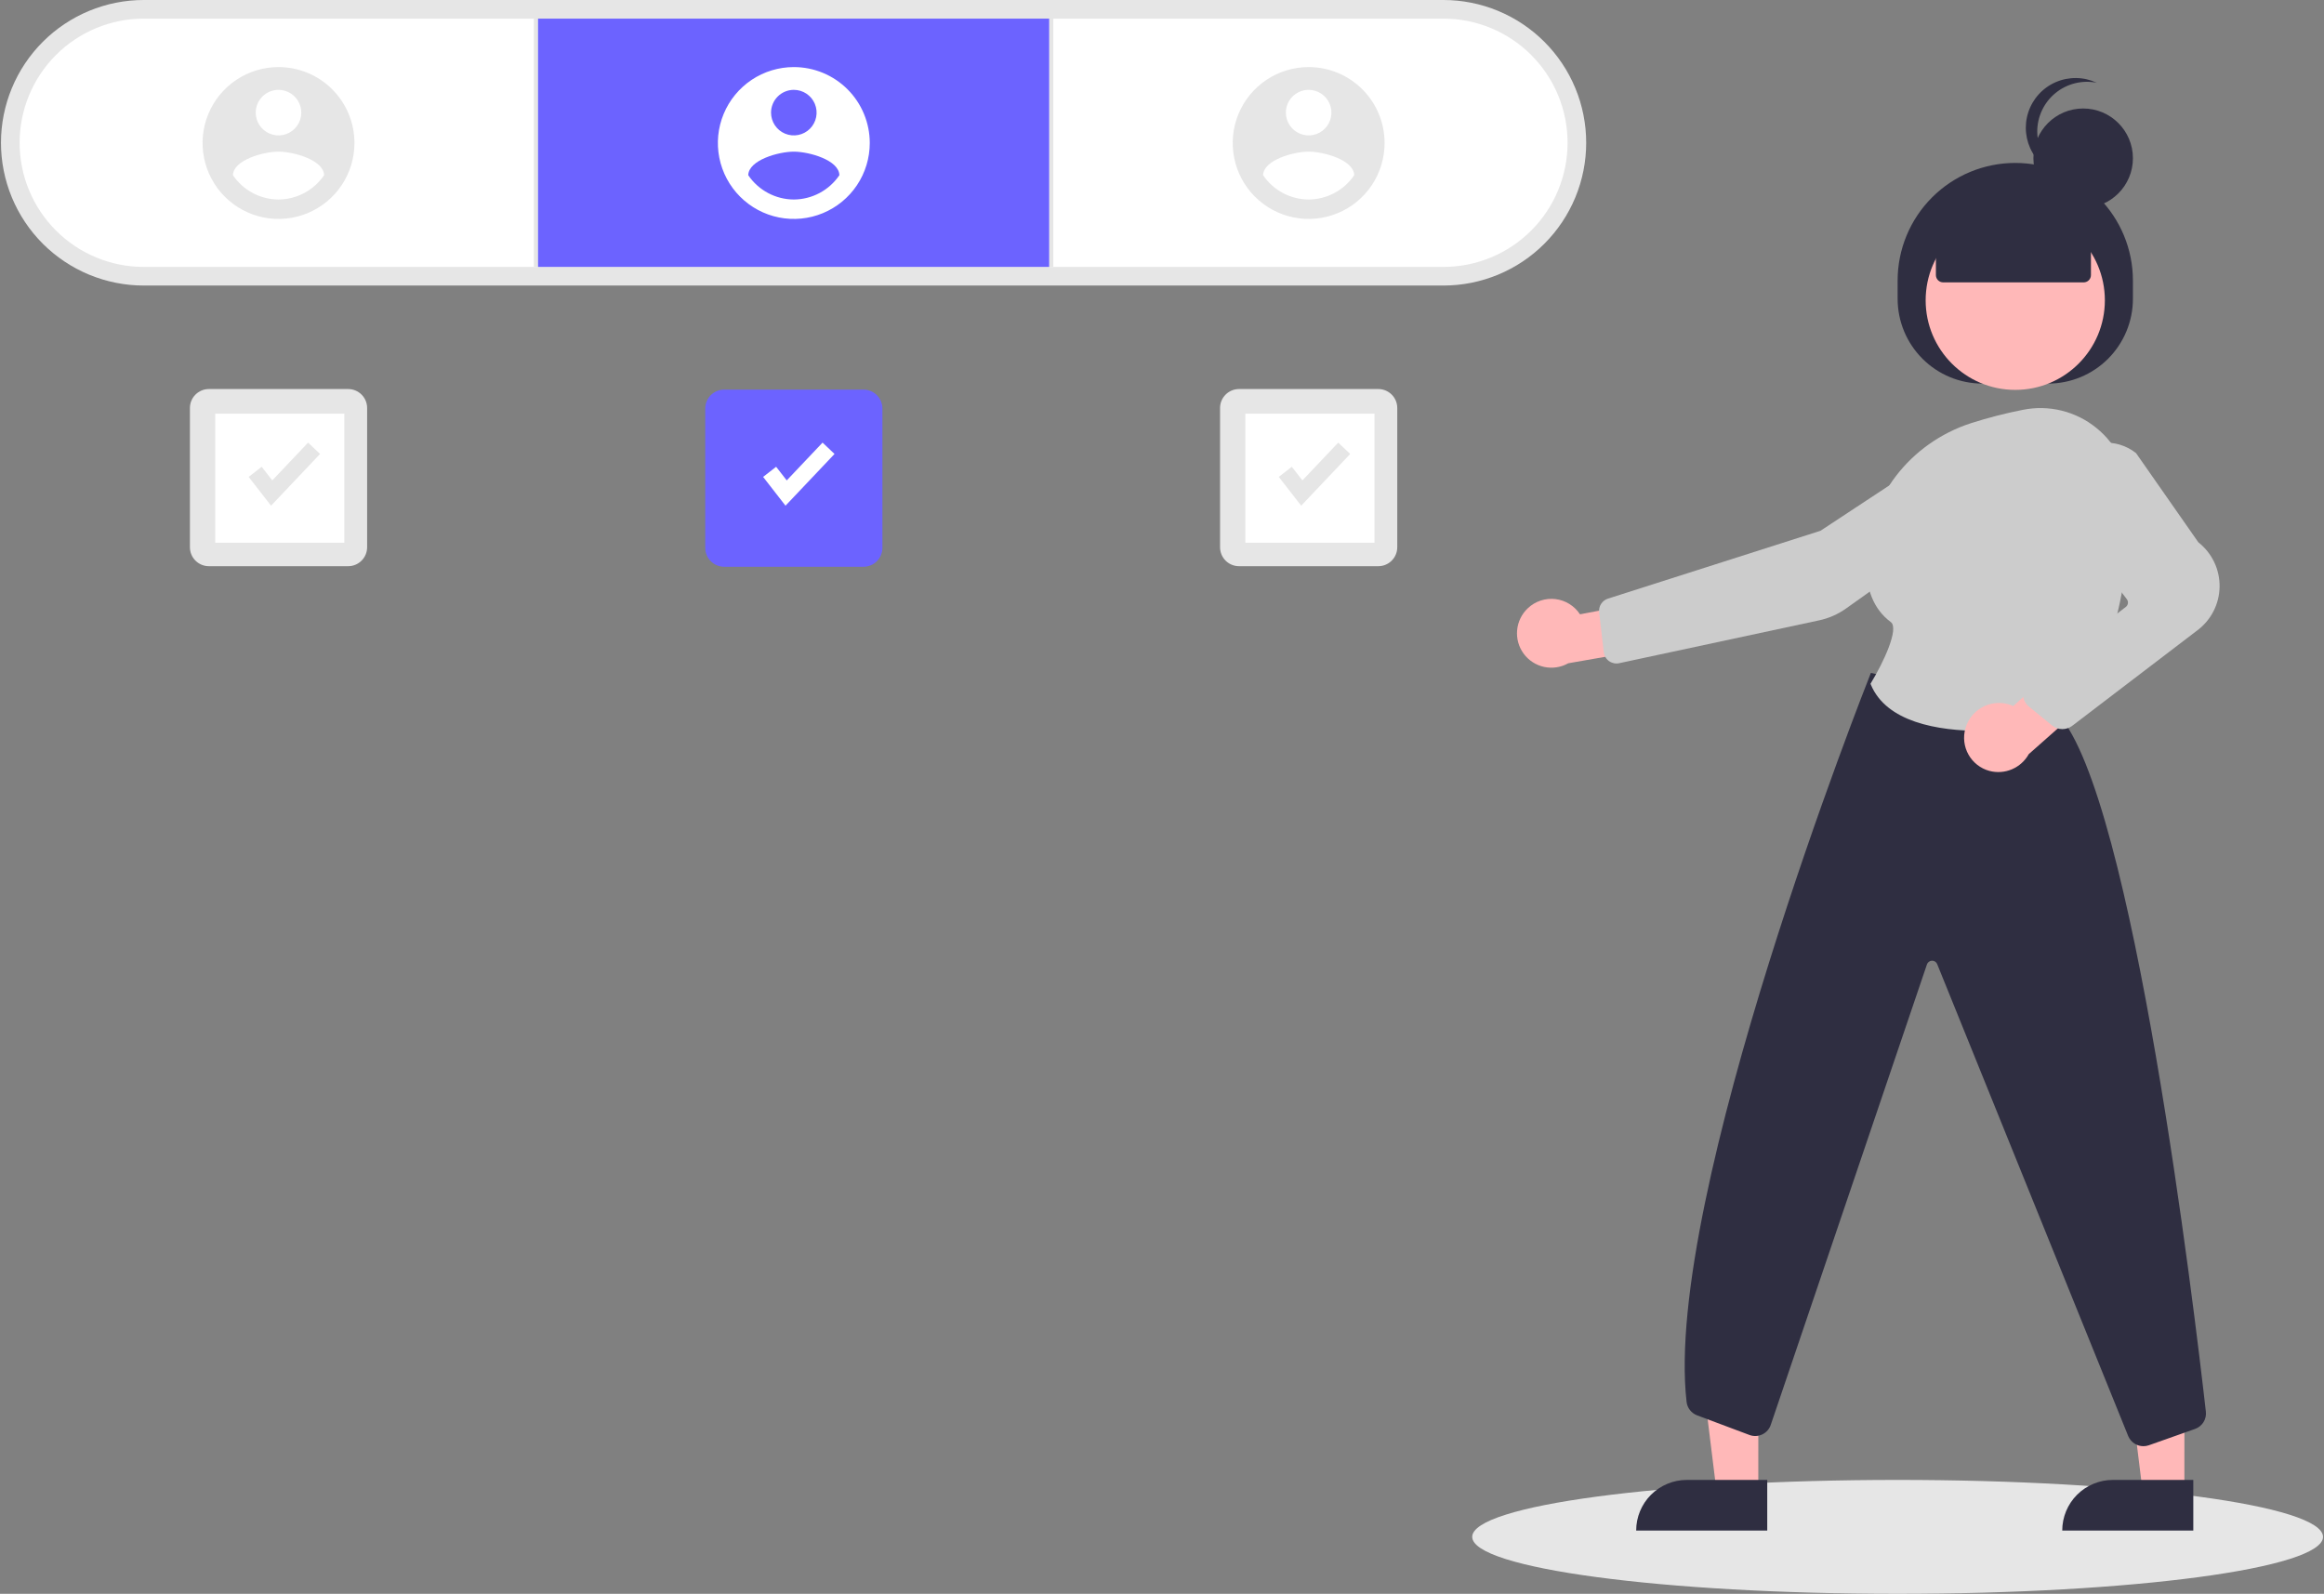 <svg width="277" height="190" viewBox="0 0 277 190" fill="none" xmlns="http://www.w3.org/2000/svg">
<rect x="0" y="0" width="277" height="190" fill="#808080" stroke="none"/>
<g clip-path="url(#clip0_1482_61302)">
<path d="M17.137 34.04C14.902 34.04 12.689 33.599 10.624 32.744C8.559 31.889 6.683 30.635 5.102 29.055C3.522 27.474 2.268 25.598 1.413 23.533C0.557 21.468 0.117 19.255 0.117 17.02C0.117 14.785 0.557 12.572 1.413 10.507C2.268 8.442 3.522 6.566 5.102 4.985C6.683 3.405 8.559 2.151 10.624 1.296C12.689 0.441 14.902 0 17.137 0H172.041C174.276 0 176.489 0.441 178.554 1.296C180.619 2.151 182.495 3.405 184.075 4.985C185.656 6.566 186.91 8.442 187.765 10.507C188.62 12.572 189.06 14.785 189.06 17.02C189.06 19.255 188.62 21.468 187.765 23.533C186.91 25.598 185.656 27.474 184.075 29.055C182.495 30.635 180.619 31.889 178.554 32.744C176.489 33.599 174.276 34.04 172.041 34.04H17.137Z" fill="#E6E6E6"/>
<path d="M17.138 2.22C13.212 2.22 9.448 3.779 6.673 6.555C3.897 9.33 2.338 13.095 2.338 17.02C2.338 20.945 3.897 24.709 6.673 27.485C9.448 30.26 13.212 31.82 17.138 31.82H172.042C175.967 31.82 179.731 30.26 182.506 27.485C185.282 24.709 186.841 20.945 186.841 17.02C186.841 13.095 185.282 9.33 182.506 6.555C179.731 3.779 175.967 2.22 172.042 2.22H17.138Z" fill="white"/>
<path d="M64.126 2.22H63.633V31.82H64.126V2.22Z" fill="#E6E6E6"/>
<path d="M125.546 2.22H125.053V31.82H125.546V2.22Z" fill="#E6E6E6"/>
<path d="M125.053 2.22H64.127V31.82H125.053V2.22Z" fill="#6C63FF"/>
<path d="M94.616 7.996C92.826 7.996 91.076 8.526 89.587 9.521C88.099 10.516 86.939 11.929 86.254 13.583C85.568 15.237 85.389 17.057 85.738 18.813C86.088 20.569 86.95 22.182 88.216 23.448C89.482 24.714 91.094 25.576 92.85 25.925C94.606 26.274 96.426 26.095 98.08 25.41C99.734 24.725 101.148 23.565 102.143 22.076C103.137 20.588 103.668 18.838 103.668 17.047C103.668 14.647 102.714 12.344 101.017 10.647C99.319 8.949 97.017 7.996 94.616 7.996ZM94.616 10.711C95.153 10.711 95.678 10.87 96.125 11.169C96.572 11.467 96.919 11.891 97.125 12.387C97.331 12.884 97.384 13.43 97.28 13.956C97.175 14.483 96.916 14.967 96.536 15.347C96.157 15.727 95.673 15.985 95.146 16.09C94.619 16.195 94.073 16.141 93.577 15.935C93.081 15.73 92.657 15.382 92.358 14.935C92.06 14.489 91.901 13.964 91.901 13.427C91.901 12.707 92.187 12.016 92.696 11.507C93.206 10.998 93.896 10.711 94.616 10.711V10.711ZM94.616 23.784C93.543 23.779 92.488 23.513 91.542 23.008C90.595 22.503 89.786 21.774 89.185 20.886C89.228 19.075 92.806 18.079 94.616 18.079C96.427 18.079 100.004 19.075 100.047 20.886C99.445 21.773 98.636 22.501 97.69 23.006C96.744 23.511 95.689 23.778 94.616 23.784Z" fill="white"/>
<path d="M33.196 7.996C31.406 7.996 29.656 8.526 28.167 9.521C26.679 10.516 25.519 11.929 24.834 13.583C24.148 15.237 23.969 17.057 24.319 18.813C24.668 20.569 25.53 22.182 26.796 23.448C28.062 24.714 29.674 25.576 31.43 25.925C33.186 26.274 35.006 26.095 36.66 25.41C38.314 24.725 39.728 23.565 40.723 22.076C41.717 20.588 42.248 18.838 42.248 17.047C42.248 14.647 41.294 12.344 39.597 10.647C37.899 8.949 35.597 7.996 33.196 7.996ZM33.196 10.711C33.733 10.711 34.258 10.87 34.705 11.169C35.152 11.467 35.5 11.891 35.705 12.387C35.911 12.884 35.965 13.43 35.86 13.956C35.755 14.483 35.496 14.967 35.117 15.347C34.737 15.727 34.253 15.985 33.726 16.09C33.199 16.195 32.653 16.141 32.157 15.935C31.661 15.73 31.237 15.382 30.938 14.935C30.64 14.489 30.481 13.964 30.481 13.427C30.481 12.707 30.767 12.016 31.276 11.507C31.785 10.997 32.476 10.711 33.196 10.711ZM33.196 23.784C32.124 23.779 31.068 23.513 30.122 23.008C29.175 22.503 28.366 21.774 27.765 20.886C27.809 19.075 31.386 18.079 33.196 18.079C35.007 18.079 38.584 19.075 38.627 20.886C38.026 21.773 37.216 22.501 36.27 23.006C35.324 23.511 34.269 23.778 33.196 23.784Z" fill="#E6E6E6"/>
<path d="M155.98 7.996C154.189 7.996 152.439 8.526 150.951 9.521C149.462 10.516 148.302 11.929 147.617 13.583C146.932 15.237 146.752 17.057 147.102 18.813C147.451 20.569 148.313 22.182 149.579 23.448C150.845 24.714 152.458 25.576 154.214 25.925C155.969 26.274 157.789 26.095 159.443 25.41C161.097 24.725 162.511 23.565 163.506 22.076C164.5 20.588 165.031 18.838 165.031 17.047C165.031 14.647 164.078 12.344 162.38 10.647C160.683 8.949 158.38 7.996 155.98 7.996ZM155.98 10.711C156.517 10.711 157.042 10.87 157.488 11.169C157.935 11.467 158.283 11.891 158.488 12.387C158.694 12.884 158.748 13.43 158.643 13.956C158.538 14.483 158.279 14.967 157.9 15.347C157.52 15.727 157.036 15.985 156.509 16.09C155.983 16.195 155.437 16.141 154.94 15.935C154.444 15.73 154.02 15.382 153.722 14.935C153.423 14.489 153.264 13.964 153.264 13.427C153.264 12.707 153.55 12.016 154.059 11.507C154.569 10.997 155.259 10.711 155.98 10.711ZM155.98 23.784C154.907 23.779 153.851 23.513 152.905 23.008C151.959 22.503 151.15 21.774 150.548 20.886C150.592 19.075 154.169 18.079 155.98 18.079C157.79 18.079 161.367 19.075 161.411 20.886C160.809 21.773 160 22.501 159.053 23.006C158.107 23.511 157.052 23.778 155.98 23.784Z" fill="#E6E6E6"/>
<path d="M102.915 46.444H86.32C85.07 46.444 84.057 47.458 84.057 48.707V65.302C84.057 66.552 85.07 67.565 86.32 67.565H102.915C104.164 67.565 105.177 66.552 105.177 65.302V48.707C105.177 47.458 104.164 46.444 102.915 46.444Z" fill="#6C63FF"/>
<path d="M226.179 190C254.183 190 276.884 186.961 276.884 183.211C276.884 179.462 254.183 176.422 226.179 176.422C198.176 176.422 175.475 179.462 175.475 183.211C175.475 186.961 198.176 190 226.179 190Z" fill="#E6E6E6"/>
<path d="M164.278 46.377H147.683C146.433 46.377 145.42 47.39 145.42 48.639V65.234C145.42 66.484 146.433 67.497 147.683 67.497H164.278C165.528 67.497 166.541 66.484 166.541 65.234V48.639C166.541 47.39 165.528 46.377 164.278 46.377Z" fill="#E6E6E6"/>
<path d="M163.825 49.311H148.438V64.698H163.825V49.311Z" fill="white"/>
<path d="M93.625 60.284L90.957 56.852L92.509 55.645L93.772 57.27L98.041 52.764L99.468 54.116L93.625 60.284Z" fill="white"/>
<path d="M155.09 60.284L152.422 56.852L153.974 55.645L155.237 57.27L159.505 52.764L160.933 54.116L155.09 60.284Z" fill="#E6E6E6"/>
<path d="M41.495 46.377H24.9C23.65 46.377 22.637 47.39 22.637 48.639V65.234C22.637 66.484 23.65 67.497 24.9 67.497H41.495C42.744 67.497 43.758 66.484 43.758 65.234V48.639C43.758 47.39 42.744 46.377 41.495 46.377Z" fill="#E6E6E6"/>
<path d="M41.042 49.311H25.654V64.698H41.042V49.311Z" fill="white"/>
<path d="M32.307 60.284L29.639 56.852L31.19 55.645L32.454 57.27L36.722 52.764L38.15 54.116L32.307 60.284Z" fill="#E6E6E6"/>
<path d="M260.36 177.843H255.389L253.025 158.67H260.362L260.36 177.843Z" fill="#FFB8B8"/>
<path d="M251.835 176.423H261.422V182.457H245.801C245.801 180.857 246.437 179.322 247.568 178.19C248.7 177.059 250.235 176.423 251.835 176.423Z" fill="#2F2E41"/>
<path d="M209.575 177.843H204.604L202.24 158.67H209.577L209.575 177.843Z" fill="#FFB8B8"/>
<path d="M201.054 176.423H210.64V182.457H195.018C195.018 180.857 195.653 179.322 196.785 178.19C197.917 177.059 199.452 176.423 201.052 176.423H201.054Z" fill="#2F2E41"/>
<path d="M226.18 35.62V33.446C226.18 29.727 227.657 26.16 230.287 23.53C232.917 20.901 236.483 19.423 240.202 19.423C243.921 19.423 247.488 20.901 250.118 23.53C252.748 26.16 254.225 29.727 254.225 33.446V35.62C254.225 38.301 253.16 40.872 251.265 42.767C249.369 44.663 246.798 45.728 244.117 45.728H236.289C233.608 45.728 231.037 44.663 229.142 42.767C227.246 40.872 226.181 38.301 226.181 35.62L226.18 35.62Z" fill="#2F2E41"/>
<path d="M240.201 46.478C246.099 46.478 250.881 41.697 250.881 35.799C250.881 29.901 246.099 25.119 240.201 25.119C234.303 25.119 229.521 29.901 229.521 35.799C229.521 41.697 234.303 46.478 240.201 46.478Z" fill="#FFB8B8"/>
<path d="M182.112 72.501C182.545 72.092 183.063 71.783 183.629 71.596C184.195 71.408 184.795 71.347 185.387 71.416C185.979 71.486 186.548 71.684 187.055 71.998C187.562 72.311 187.994 72.732 188.321 73.231L197.476 71.499L199.885 76.806L186.922 79.069C186.049 79.561 185.025 79.716 184.044 79.504C183.064 79.293 182.195 78.729 181.603 77.92C181.01 77.111 180.735 76.112 180.829 75.114C180.922 74.115 181.379 73.186 182.112 72.501Z" fill="#FFB8B8"/>
<path d="M231.875 53.203L231.995 53.385L216.984 63.274L191.653 71.363C191.317 71.471 191.029 71.692 190.837 71.988C190.646 72.284 190.564 72.638 190.604 72.989L191.156 77.748C191.181 77.959 191.249 78.162 191.357 78.345C191.464 78.528 191.609 78.686 191.781 78.809C191.954 78.933 192.15 79.019 192.358 79.062C192.565 79.106 192.78 79.105 192.987 79.061L216.828 73.951C217.982 73.705 219.073 73.224 220.034 72.539L236.896 60.54C237.822 59.88 238.452 58.884 238.65 57.765C238.848 56.646 238.6 55.493 237.957 54.556C237.315 53.618 236.33 52.97 235.214 52.752C234.099 52.533 232.942 52.761 231.993 53.386L231.875 53.203Z" fill="#CCCCCC"/>
<path d="M255.477 172.402C255.096 172.403 254.722 172.292 254.403 172.083C254.083 171.874 253.831 171.577 253.678 171.228L230.89 114.918C230.836 114.796 230.747 114.693 230.634 114.623C230.52 114.553 230.388 114.52 230.255 114.527C230.122 114.535 229.995 114.583 229.89 114.665C229.785 114.747 229.708 114.859 229.668 114.987L211.076 169.806C210.998 170.062 210.868 170.298 210.695 170.501C210.522 170.704 210.309 170.87 210.069 170.987C209.83 171.105 209.569 171.173 209.302 171.186C209.035 171.199 208.769 171.157 208.519 171.064L202.284 168.725C201.946 168.599 201.649 168.382 201.427 168.098C201.204 167.814 201.065 167.473 201.025 167.114C198.22 142.681 222.679 81.009 222.926 80.388L222.995 80.217L245.291 85.149L245.337 85.199C254.232 94.904 261.544 156.11 262.919 168.281C262.971 168.72 262.871 169.164 262.636 169.54C262.401 169.915 262.045 170.199 261.628 170.345L256.125 172.291C255.917 172.364 255.698 172.402 255.477 172.402Z" fill="#2F2E41"/>
<path d="M236.266 87.136C230.864 87.136 224.842 86.059 222.988 81.614L222.946 81.511L223.003 81.417C224.467 79.016 226.4 74.921 225.361 74.151C223.313 72.638 222.319 70.147 222.408 66.749C222.599 59.372 227.626 52.822 234.915 50.451C236.95 49.8 239.021 49.267 241.117 48.854C242.645 48.546 244.223 48.58 245.736 48.953C247.25 49.327 248.662 50.032 249.871 51.016C251.095 52.007 252.085 53.256 252.768 54.675C253.452 56.094 253.813 57.646 253.826 59.221C253.901 67.104 252.689 78.085 246.471 85.622C246.18 85.972 245.774 86.207 245.326 86.288C242.336 86.829 239.305 87.113 236.266 87.136Z" fill="#CCCCCC"/>
<path d="M234.257 86.839C234.551 85.784 235.25 84.888 236.201 84.346C237.151 83.803 238.278 83.658 239.335 83.941C239.551 84.001 239.762 84.079 239.965 84.174L246.916 77.848L251.75 81.105L241.81 89.902C241.361 90.711 240.654 91.347 239.802 91.708C238.95 92.07 238.002 92.136 237.108 91.896C236.587 91.754 236.1 91.509 235.674 91.177C235.249 90.845 234.893 90.432 234.628 89.962C234.363 89.492 234.194 88.974 234.13 88.438C234.066 87.901 234.11 87.358 234.257 86.839Z" fill="#FFB8B8"/>
<path d="M245.815 86.919C245.364 86.919 244.926 86.763 244.577 86.476L241.836 84.236C241.607 84.05 241.424 83.814 241.299 83.546C241.175 83.278 241.113 82.986 241.117 82.691C241.122 82.396 241.193 82.106 241.326 81.842C241.458 81.578 241.649 81.348 241.883 81.168L253.38 72.351C253.517 72.246 253.606 72.091 253.629 71.921C253.652 71.75 253.607 71.577 253.504 71.44L246.408 62.058C245.583 60.972 245.17 59.629 245.24 58.267C245.311 56.905 245.861 55.611 246.793 54.616C247.775 53.556 249.12 52.903 250.561 52.788C252.002 52.673 253.433 53.103 254.571 53.994L254.616 54.042L262.026 64.652C262.827 65.281 263.473 66.086 263.911 67.004C264.35 67.923 264.571 68.931 264.555 69.949C264.54 70.968 264.29 71.968 263.824 72.874C263.358 73.779 262.689 74.565 261.87 75.169L246.979 86.534C246.642 86.783 246.234 86.917 245.814 86.918L245.815 86.919Z" fill="#CCCCCC"/>
<path d="M230.742 32.794V27.495L240.202 23.363L249.222 27.494V32.793C249.222 32.907 249.2 33.02 249.156 33.125C249.112 33.231 249.048 33.327 248.967 33.408C248.887 33.488 248.791 33.552 248.685 33.596C248.58 33.64 248.467 33.662 248.352 33.662H231.612C231.498 33.662 231.385 33.64 231.279 33.596C231.174 33.552 231.078 33.488 230.997 33.408C230.916 33.327 230.852 33.231 230.808 33.125C230.765 33.02 230.742 32.907 230.742 32.793V32.794Z" fill="#2F2E41"/>
<path d="M248.295 24.793C251.57 24.793 254.225 22.138 254.225 18.863C254.225 15.588 251.57 12.933 248.295 12.933C245.02 12.933 242.365 15.588 242.365 18.863C242.365 22.138 245.02 24.793 248.295 24.793Z" fill="#2F2E41"/>
<path d="M242.822 15.682C242.821 14.805 243.016 13.938 243.391 13.145C243.766 12.352 244.312 11.652 244.991 11.096C245.669 10.54 246.462 10.141 247.313 9.928C248.165 9.716 249.052 9.695 249.912 9.867C249.153 9.509 248.327 9.317 247.488 9.303C246.648 9.288 245.816 9.452 245.045 9.784C244.274 10.115 243.582 10.607 243.015 11.226C242.448 11.844 242.019 12.577 241.757 13.374C241.494 14.171 241.404 15.015 241.492 15.849C241.579 16.684 241.843 17.49 242.266 18.215C242.689 18.94 243.261 19.567 243.944 20.054C244.628 20.542 245.407 20.878 246.23 21.042C245.212 20.564 244.351 19.806 243.748 18.857C243.144 17.908 242.824 16.806 242.823 15.682H242.822Z" fill="#2F2E41"/>
</g>
<defs>
<clipPath id="clip0_1482_61302">
<rect width="276.766" height="190" fill="white" transform="translate(0.117)"/>
</clipPath>
</defs>
</svg>
